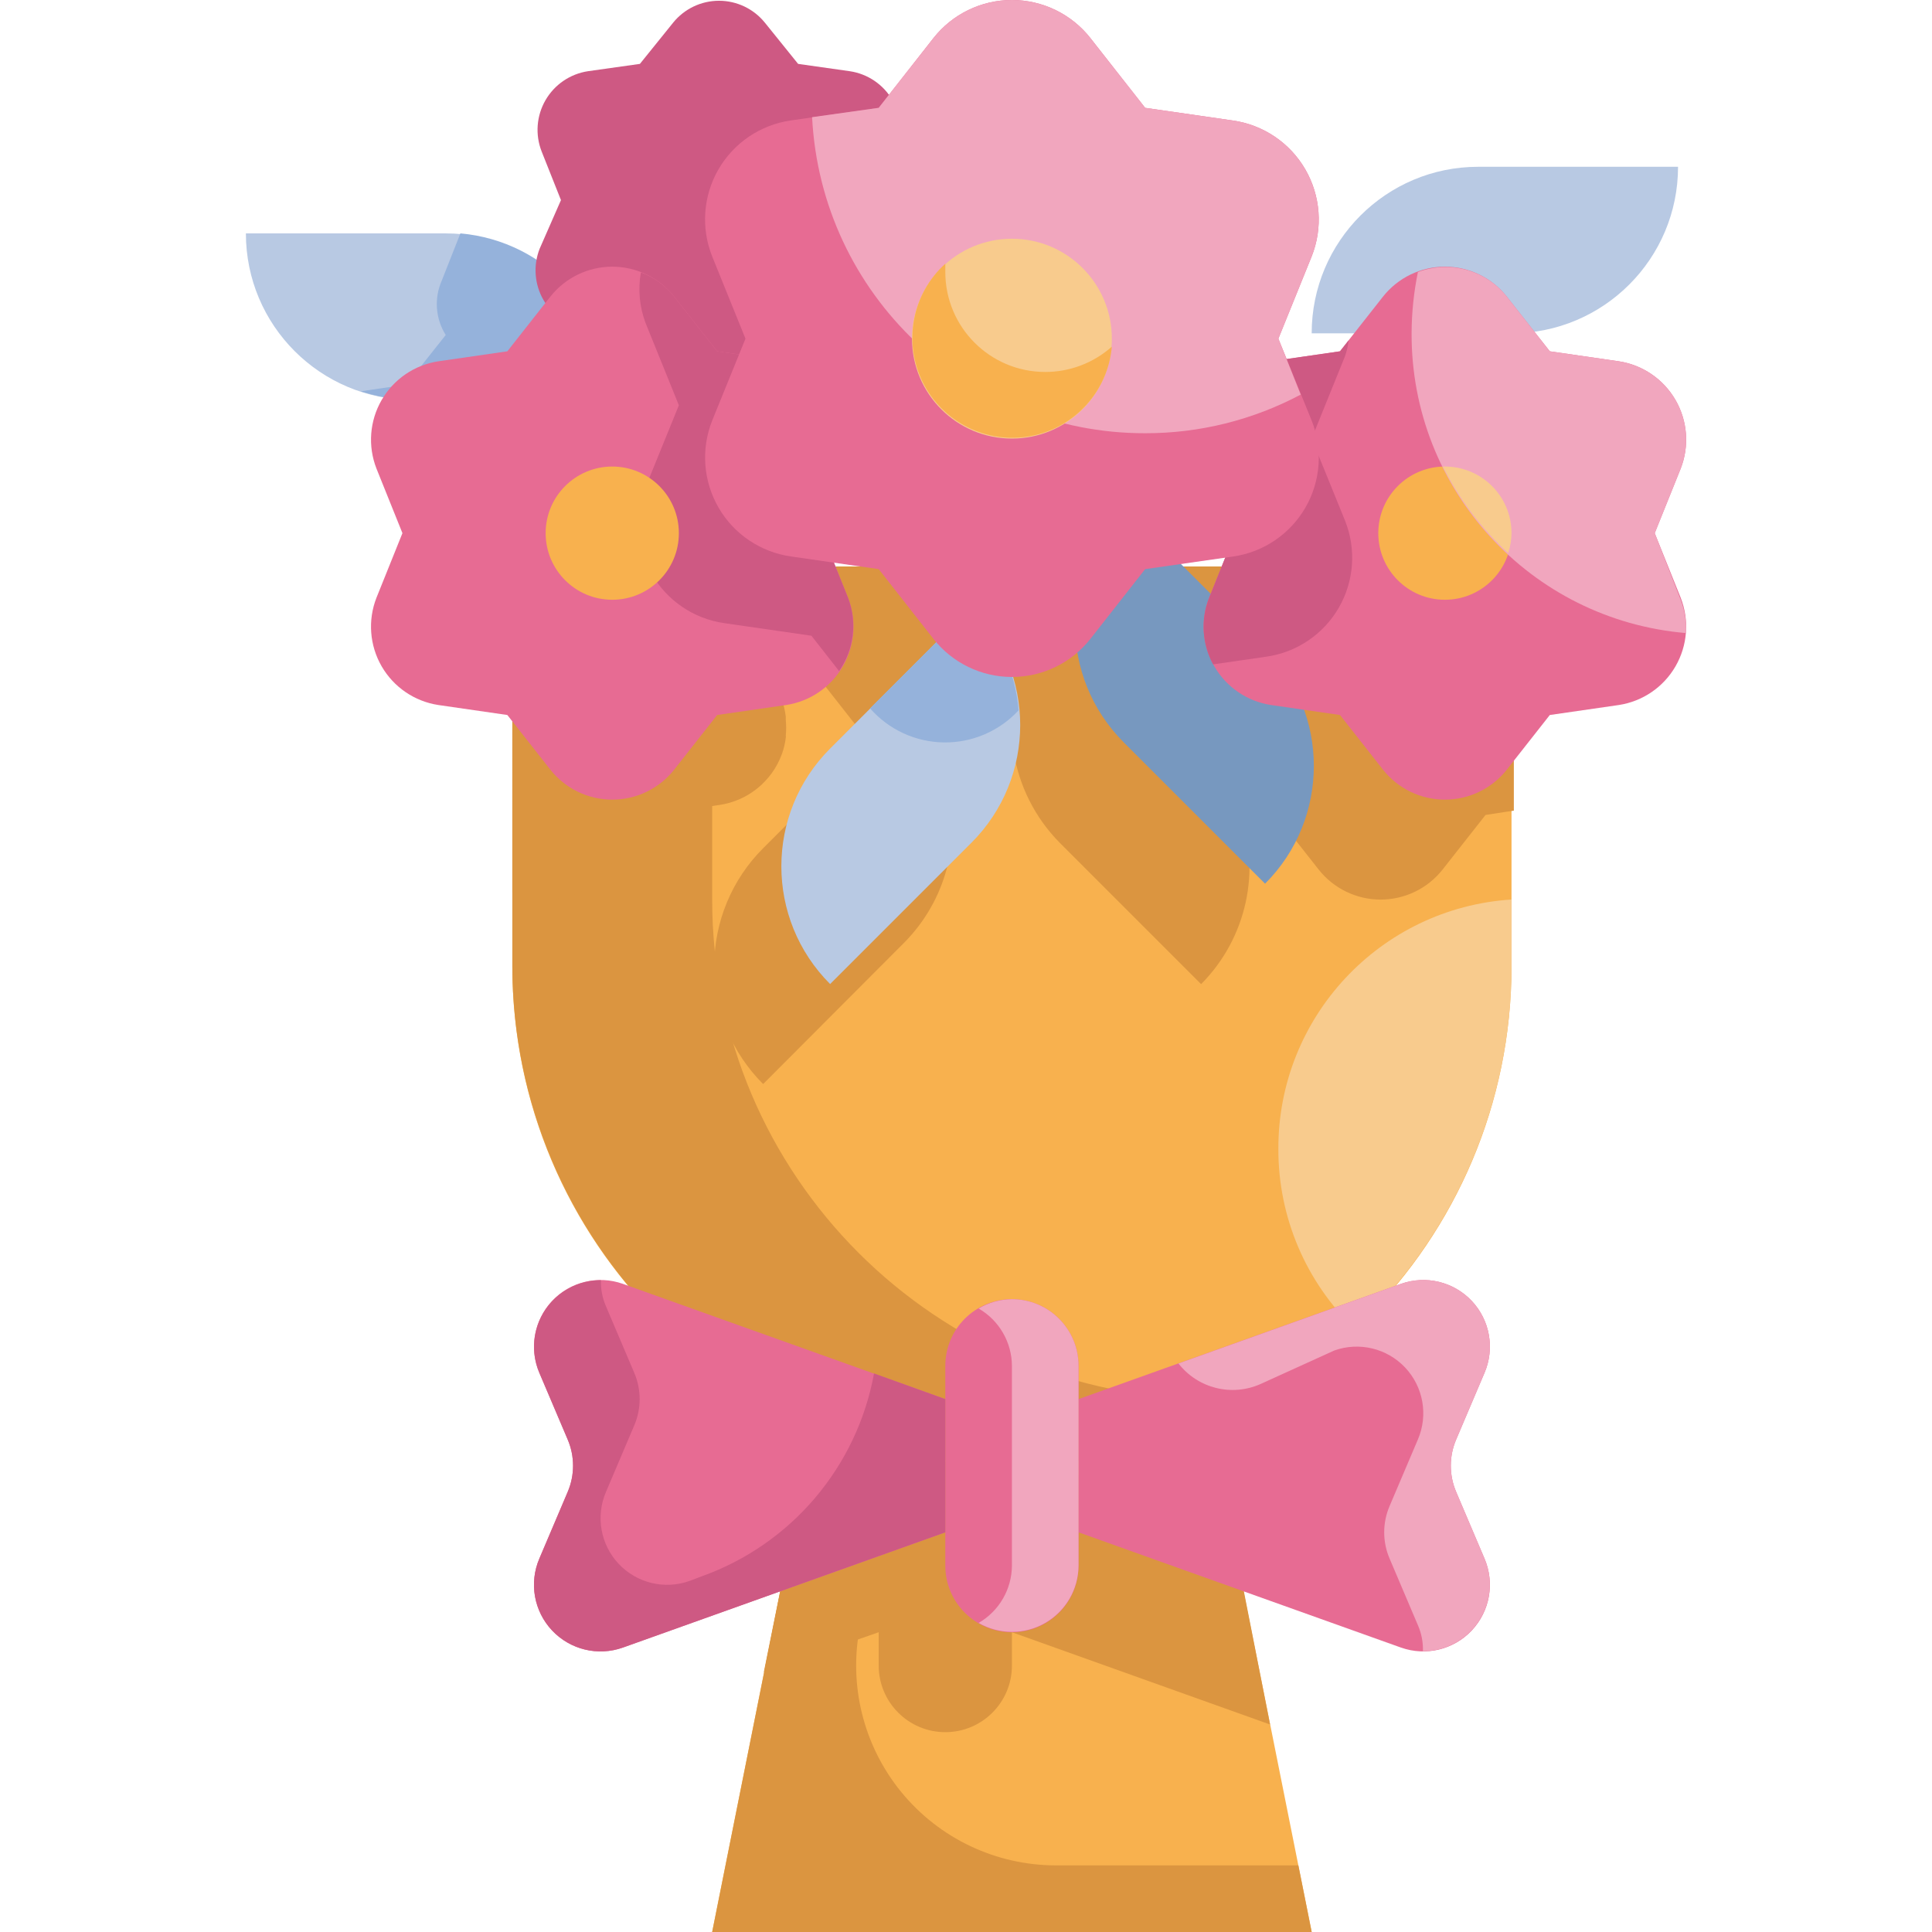 <svg height="464pt" viewBox="-59 0 464 464.063" width="464pt" xmlns="http://www.w3.org/2000/svg"><path d="m256.031 464.062h-144l32-160h80zm0 0" fill="#f8b14e"/><path d="m194.59 448.062c-14.379-.008-28-6.461-37.113-17.586-9.109-11.129-12.754-25.754-9.926-39.855l17.281-86.559h-20.801l-32 160h144l-3.199-16zm0 0" fill="#db9540"/><path d="m232.031 343.023-48 17.039v-8c0-8.836-7.164-16-16-16s-16 7.164-16 16v8l-17.918-6.398-9.684 48 27.602-9.602v8c0 8.836 7.164 16 16 16s16-7.164 16-16v-8l62 22.16zm0 0" fill="#db9540"/><path d="m64.031 136.062h240v96c0 66.273-53.727 120-120 120s-120-53.727-120-120zm0 0" fill="#f8b14e"/><path d="m232.031 336.062c-66.273 0-120-53.727-120-120v-80h-48v96c.047 43.031 23.129 82.742 60.5 104.078 37.367 21.34 83.297 21.035 120.379-.797-4.273.48-8.574.723-12.879.719zm0 0" fill="#db9540"/><path d="m248.031 276.062c-.027 16.27 6.59 31.844 18.32 43.121 24.07-22.578 37.711-54.117 37.68-87.121v-16c-31.602 2.031-56.148 28.332-56 60zm0 0" fill="#f8cb8d"/><path d="m64.031 214.305c7.965 3.707 17.434 1.453 22.879-5.441l10.32-13.121 16.562-2.398c6.836-1.012 12.574-5.676 14.957-12.16.48-1.289.801-2.633.961-4 .039-.16.039-.324 0-.48.121-1.25.121-2.512 0-3.762 0 0 0-.559 0-.797-.184-1.562-.559-3.094-1.121-4.562l-3.359-8.398 10.723 1.52 13.117 16.719.801.723-16 16-9.602 9.598c-7.52 7.504-11.75 17.695-11.75 28.32s4.23 20.816 11.75 28.32l33.922-34c9.953-10.062 13.848-24.633 10.238-38.32.035-.156.035-.32 0-.48v-1.039c5.902.008 11.598-2.156 16-6.078 1.293 8.281 5.156 15.949 11.043 21.918l34 34c10.938-11.008 14.523-27.344 9.199-41.918l8.719 1.277 10.32 13.121c3.598 4.555 9.078 7.211 14.879 7.211 5.805 0 11.285-2.656 14.883-7.211l10.32-13.121 6.797-1.039v-58.641h-240.559zm0 0" fill="#db9540"/><g fill="#e76b93"><path d="m184.031 312.062c8.836 0 16 7.164 16 16v48c0 8.836-7.164 16-16 16s-16-7.164-16-16v-48c0-8.836 7.164-16 16-16zm0 0"/><path d="m277.473 395.742-77.441-27.68v-32l77.441-27.68c5.988-2.133 12.668-.516 17.023 4.113 4.355 4.633 5.555 11.402 3.055 17.246l-6.801 16c-1.734 4.035-1.734 8.605 0 12.641l6.801 16c2.5 5.844 1.301 12.613-3.055 17.246-4.355 4.633-11.035 6.246-17.023 4.113zm0 0"/><path d="m90.59 395.742 77.441-27.68v-32l-77.441-27.68c-5.988-2.133-12.668-.516-17.023 4.113-4.352 4.633-5.551 11.402-3.055 17.246l6.801 16c1.734 4.035 1.734 8.605 0 12.641l-6.801 16c-2.496 5.844-1.297 12.613 3.055 17.246 4.355 4.633 11.035 6.246 17.023 4.113zm0 0"/></g><path d="m290.75 358.383c-1.734-4.035-1.734-8.605 0-12.641l6.801-16c2.5-5.844 1.301-12.613-3.055-17.246-4.355-4.629-11.035-6.246-17.023-4.113l-53.441 19.121c4.688 6.023 12.895 8.043 19.84 4.879l17.602-8c5.988-2.133 12.668-.516 17.023 4.113 4.355 4.633 5.555 11.402 3.055 17.246l-6.801 16c-1.734 4.035-1.734 8.605 0 12.641l6.801 16c.859 1.965 1.27 4.098 1.199 6.238 5.379.023 10.41-2.656 13.387-7.133 2.98-4.477 3.512-10.152 1.414-15.105zm0 0" fill="#f1a6be"/><path d="m184.031 312.062c-2.816.031-5.578.801-8 2.242 4.922 2.84 7.965 8.078 8 13.758v48c-.035 5.684-3.078 10.918-8 13.762 4.938 2.848 11.016 2.859 15.957.023 4.945-2.836 8.008-8.086 8.043-13.785v-48c0-8.836-7.164-16-16-16zm0 0" fill="#f1a6be"/><path d="m150.91 329.902c-4.109 22.453-19.871 41.02-41.359 48.719l-2.961 1.121c-5.988 2.133-12.668.52-17.023-4.113-4.352-4.633-5.551-11.402-3.055-17.246l6.801-16c1.734-4.035 1.734-8.605 0-12.641l-6.801-16c-.852-1.965-1.262-4.098-1.199-6.238-5.379-.023-10.41 2.656-13.387 7.133-2.98 4.48-3.512 10.152-1.414 15.105l6.801 16c1.734 4.035 1.734 8.605 0 12.641l-6.801 16c-2.496 5.844-1.297 12.613 3.055 17.246 4.355 4.633 11.035 6.246 17.023 4.113l77.441-27.68v-32zm0 0" fill="#ce5983"/><path d="m140.363 179.801 33.941-33.941c15.621 15.621 15.621 40.945 0 56.566l-33.941 33.941c-15.621-15.621-15.621-40.945 0-56.566zm0 0" fill="#b8c9e3"/><path d="m149.953 170.145c4.48 5.117 10.926 8.094 17.73 8.184 6.805.094 13.328-2.707 17.949-7.707-.766-9.34-4.785-18.117-11.363-24.797zm0 0" fill="#95b2db"/><path d="m244.836 212.262-33.941-33.941c-15.621-15.621-15.621-40.949 0-56.57l33.941 33.941c15.621 15.621 15.621 40.949 0 56.57zm0 0" fill="#7798bf"/><path d="m296.031 40.062h48c0 22.094-17.91 40-40 40h-48c0-22.09 17.91-40 40-40zm0 0" fill="#b8c9e3"/><path d="m88.031 96.062h-48c-22.09 0-40-17.906-40-40h48c22.09 0 40 17.91 40 40zm0 0" fill="#b8c9e3"/><path d="m88.031 96.062c.082-20.785-15.773-38.172-36.48-40l-4.48 11.359c-1.867 4.238-1.508 9.125.961 13.043l-9.441 11.918-10.957 1.602c4 1.328 8.184 2.031 12.398 2.078zm0 0" fill="#95b2db"/><path d="m124.672 5.422 8 9.922 12.398 1.758c4.297.629 8.074 3.184 10.254 6.938 2.18 3.754 2.531 8.301.945 12.344l-4.957 11.68 4.719 11.68c1.582 4.043 1.234 8.59-.945 12.344-2.184 3.754-5.957 6.309-10.254 6.938l-12.402 1.758-8 9.84c-2.684 3.406-6.781 5.395-11.117 5.395-4.34 0-8.438-1.988-11.121-5.395l-8-9.84-12.48-1.758c-4.281-.648-8.035-3.215-10.199-6.965-2.164-3.75-2.504-8.285-.922-12.316l5.121-11.68-4.641-11.68c-1.582-4.031-1.242-8.562.922-12.316 2.164-3.75 5.918-6.312 10.199-6.965l12.48-1.758 8-9.922c2.688-3.316 6.73-5.242 11-5.242s8.312 1.926 11 5.242zm0 0" fill="#ce5983"/><path d="m302.91 71.262 10.32 13.121 16.562 2.398c5.723.867 10.738 4.293 13.633 9.305 2.895 5.012 3.355 11.066 1.246 16.457l-6.242 15.52 6.242 15.52c2.109 5.391 1.648 11.449-1.246 16.461s-7.91 8.434-13.633 9.301l-16.562 2.398-10.32 13.121c-3.594 4.555-9.078 7.211-14.879 7.211s-11.285-2.656-14.879-7.211l-10.32-13.121-16.562-2.398c-5.719-.867-10.738-4.289-13.633-9.301s-3.352-11.07-1.246-16.461l6.242-15.52-6.242-15.52c-2.105-5.391-1.648-11.445 1.246-16.457 2.895-5.012 7.914-8.438 13.633-9.305l16.562-2.398 10.32-13.121c3.594-4.551 9.078-7.207 14.879-7.207s11.285 2.656 14.879 7.207zm0 0" fill="#e76b93"/><path d="m264.91 81.742-2.078 2.641-16.562 2.398c-5.719.867-10.738 4.293-13.633 9.305-2.895 5.012-3.352 11.066-1.246 16.457l6.242 15.52-6.242 15.52c-2.059 5.215-1.707 11.07.961 16l12.719-1.84c7.316-1.016 13.754-5.348 17.457-11.738s4.258-14.129 1.504-20.98l-8-19.68 8-19.762c.441-1.242.734-2.531.879-3.84zm0 0" fill="#ce5983"/><path d="m304.031 128.062c0 8.836-7.164 16-16 16s-16-7.164-16-16 7.164-16 16-16 16 7.164 16 16zm0 0" fill="#f8b14e"/><path d="m329.793 86.781-16.562-2.398-10.32-13.121c-5.074-6.406-13.707-8.801-21.359-5.918-.996 4.844-1.504 9.773-1.52 14.719-.133 37.508 28.547 68.832 65.922 72 .133-2.727-.301-5.449-1.281-8l-6.242-16 6.242-15.52c2.109-5.391 1.648-11.445-1.246-16.457-2.895-5.012-7.91-8.438-13.633-9.305zm0 0" fill="#f1a6be"/><path d="m303.23 132.863c.512-1.551.781-3.168.801-4.801 0-8.836-7.164-16-16-16h-.48c3.906 7.84 9.223 14.891 15.68 20.801zm0 0" fill="#f8cb8d"/><path d="m102.91 71.262 10.32 13.121 16.562 2.398c5.723.867 10.738 4.293 13.633 9.305 2.895 5.012 3.355 11.066 1.246 16.457l-6.242 15.52 6.242 15.52c2.109 5.391 1.648 11.449-1.246 16.461s-7.91 8.434-13.633 9.301l-16.562 2.398-10.32 13.121c-3.594 4.555-9.078 7.211-14.879 7.211s-11.285-2.656-14.879-7.211l-10.32-13.121-16.562-2.398c-5.719-.867-10.738-4.289-13.633-9.301s-3.352-11.07-1.246-16.461l6.242-15.52-6.242-15.52c-2.105-5.391-1.648-11.445 1.246-16.457 2.895-5.012 7.914-8.438 13.633-9.305l16.562-2.398 10.32-13.121c3.594-4.551 9.078-7.207 14.879-7.207s11.285 2.656 14.879 7.207zm0 0" fill="#e76b93"/><path d="m144.672 143.582-6.242-15.52 6.242-15.52c2.109-5.391 1.648-11.445-1.246-16.457-2.895-5.012-7.91-8.438-13.633-9.305l-16.562-2.398-10.32-13.121c-2.074-2.645-4.844-4.668-8-5.84-.727 4.082-.34 8.281 1.121 12.16l8 19.762-8 19.68c-2.723 6.82-2.172 14.512 1.492 20.875 3.668 6.363 10.043 10.695 17.309 11.766l21.039 3.039 6.641 8.48c3.586-5.148 4.395-11.738 2.16-17.602zm0 0" fill="#ce5983"/><path d="m104.031 128.062c0 8.836-7.164 16-16 16s-16-7.164-16-16 7.164-16 16-16 16 7.164 16 16zm0 0" fill="#f8b14e"/><path d="m202.91 9.184 13.121 16.719 21.039 3.039c7.297 1.027 13.715 5.344 17.414 11.715 3.699 6.367 4.27 14.082 1.547 20.926l-8 19.762 8 19.68c2.723 6.82 2.172 14.512-1.492 20.875-3.668 6.363-10.043 10.695-17.309 11.766l-21.199 3.039-13.121 16.719c-4.547 5.797-11.508 9.184-18.879 9.184s-14.328-3.387-18.879-9.184l-13.121-16.719-21.039-3.039c-7.293-1.027-13.715-5.344-17.414-11.711-3.699-6.371-4.27-14.086-1.547-20.93l8-19.68-8-19.762c-2.723-6.82-2.172-14.512 1.492-20.871 3.668-6.363 10.043-10.699 17.309-11.77l21.199-3.039 13.121-16.719c4.551-5.797 11.508-9.184 18.879-9.184s14.332 3.387 18.879 9.184zm0 0" fill="#e76b93"/><path d="m237.07 28.941-21.039-3.039-13.121-16.719c-4.547-5.797-11.508-9.184-18.879-9.184s-14.328 3.387-18.879 9.184l-13.121 16.719-16 2.242c2.176 42.582 37.363 75.973 80 75.918 13.027.023 25.859-3.164 37.359-9.281l-5.359-13.438 8-19.762c2.723-6.844 2.152-14.559-1.547-20.926-3.699-6.371-10.117-10.688-17.414-11.715zm0 0" fill="#f1a6be"/><path d="m208.031 81.344c0 13.254-10.746 24-24 24s-24-10.746-24-24 10.746-24 24-24 24 10.746 24 24zm0 0" fill="#f8cb8d"/><path d="m192.031 89.344c-13.254 0-24-10.746-24-24 0-.723 0-1.359 0-2-7.977 7.207-10.184 18.84-5.406 28.469 4.777 9.633 15.379 14.91 25.941 12.922 10.566-1.992 18.516-10.762 19.465-21.473-4.406 3.926-10.102 6.09-16 6.082zm0 0" fill="#f8b14e"/></svg>